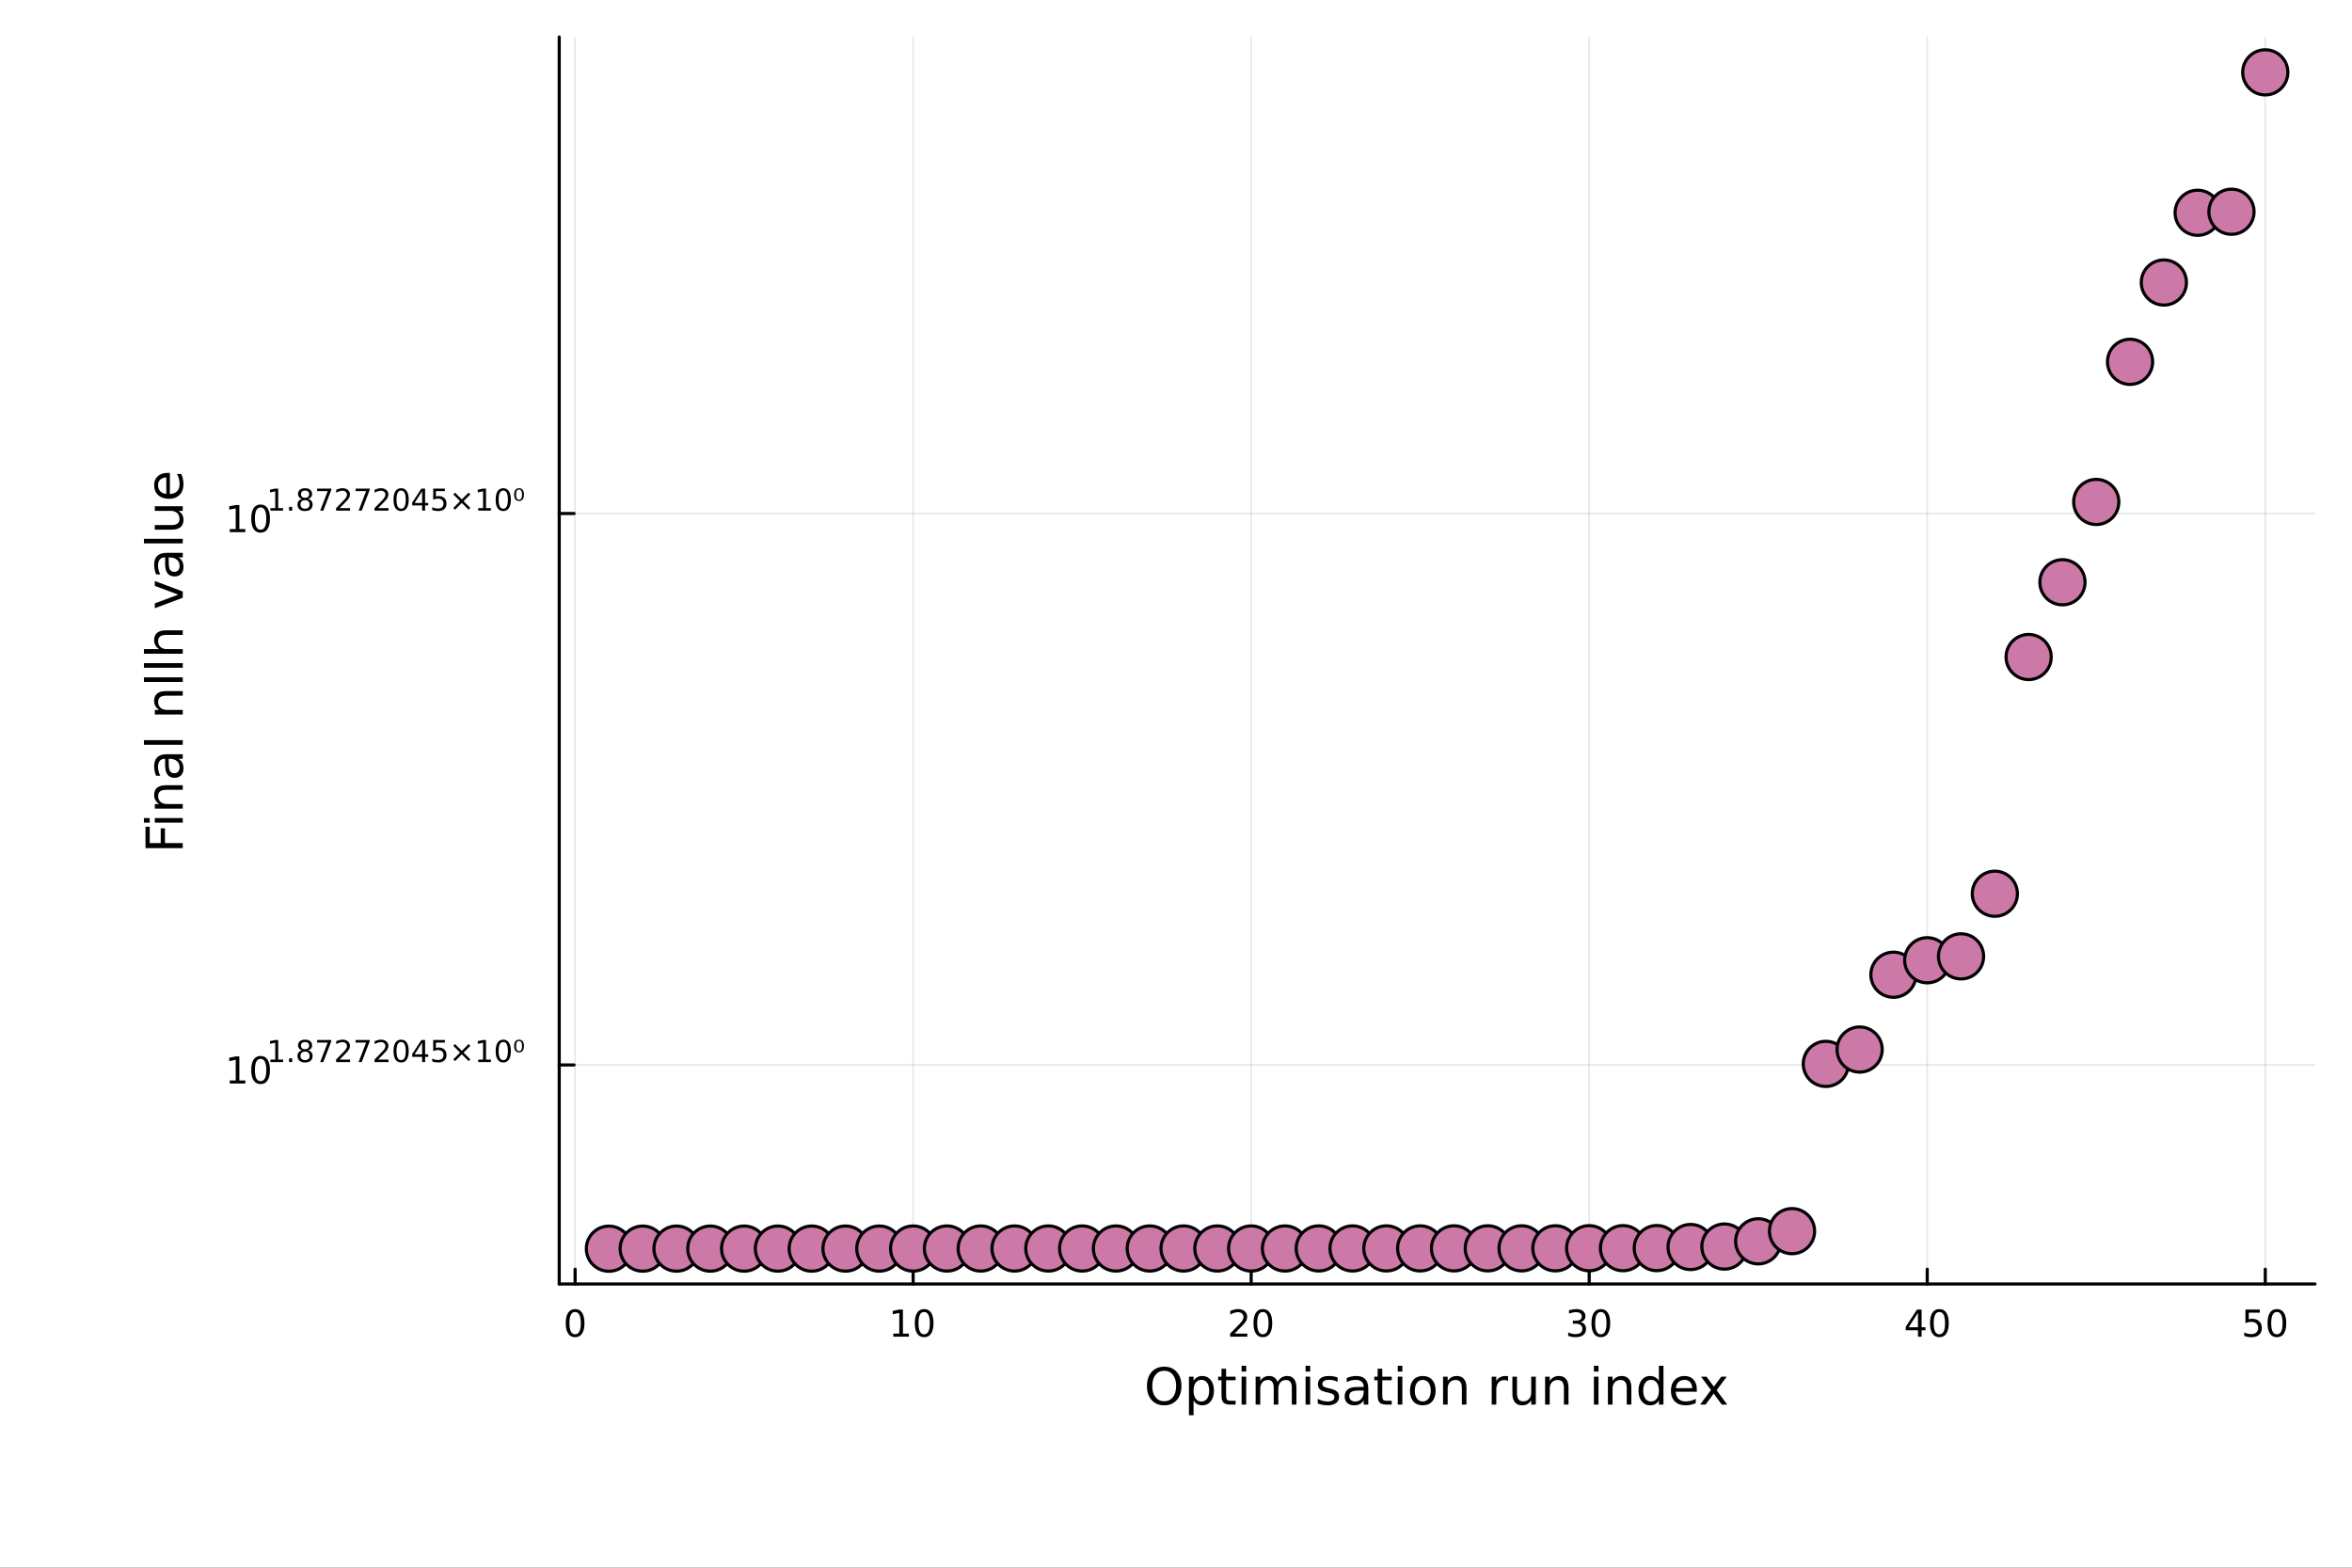 <?xml version="1.0" encoding="utf-8"?>
<svg xmlns="http://www.w3.org/2000/svg" xmlns:xlink="http://www.w3.org/1999/xlink" width="750" height="500" viewBox="0 0 3000 2000">
<rect x="0" y="0" width="3000" height="2000" fill="#333333" stroke="none"/>
<defs>
  <clipPath id="clip350">
    <rect x="0" y="0" width="3000" height="2000"/>
  </clipPath>
</defs>
<path clip-path="url(#clip350)" d="M0 2000 L3000 2000 L3000 0 L0 0  Z" fill="#ffffff" fill-rule="evenodd" fill-opacity="1"/>
<defs>
  <clipPath id="clip351">
    <rect x="600" y="0" width="2101" height="2000"/>
  </clipPath>
</defs>
<path clip-path="url(#clip350)" d="M713.294 1638.08 L2952.76 1638.08 L2952.76 47.244 L713.294 47.244  Z" fill="#ffffff" fill-rule="evenodd" fill-opacity="1"/>
<defs>
  <clipPath id="clip352">
    <rect x="713" y="47" width="2240" height="1592"/>
  </clipPath>
</defs>
<polyline clip-path="url(#clip352)" style="stroke:#000000; stroke-linecap:round; stroke-linejoin:round; stroke-width:2; stroke-opacity:0.1; fill:none" points="733.558,1638.07 733.558,47.237 "/>
<polyline clip-path="url(#clip352)" style="stroke:#000000; stroke-linecap:round; stroke-linejoin:round; stroke-width:2; stroke-opacity:0.1; fill:none" points="1164.72,1638.07 1164.72,47.237 "/>
<polyline clip-path="url(#clip352)" style="stroke:#000000; stroke-linecap:round; stroke-linejoin:round; stroke-width:2; stroke-opacity:0.1; fill:none" points="1595.88,1638.07 1595.88,47.237 "/>
<polyline clip-path="url(#clip352)" style="stroke:#000000; stroke-linecap:round; stroke-linejoin:round; stroke-width:2; stroke-opacity:0.1; fill:none" points="2027.05,1638.07 2027.05,47.237 "/>
<polyline clip-path="url(#clip352)" style="stroke:#000000; stroke-linecap:round; stroke-linejoin:round; stroke-width:2; stroke-opacity:0.1; fill:none" points="2458.21,1638.07 2458.21,47.237 "/>
<polyline clip-path="url(#clip352)" style="stroke:#000000; stroke-linecap:round; stroke-linejoin:round; stroke-width:2; stroke-opacity:0.1; fill:none" points="2889.37,1638.07 2889.37,47.237 "/>
<polyline clip-path="url(#clip352)" style="stroke:#000000; stroke-linecap:round; stroke-linejoin:round; stroke-width:2; stroke-opacity:0.1; fill:none" points="713.294,1358.61 2952.76,1358.61 "/>
<polyline clip-path="url(#clip352)" style="stroke:#000000; stroke-linecap:round; stroke-linejoin:round; stroke-width:2; stroke-opacity:0.1; fill:none" points="713.294,655.128 2952.76,655.128 "/>
<polyline clip-path="url(#clip350)" style="stroke:#000000; stroke-linecap:round; stroke-linejoin:round; stroke-width:4; stroke-opacity:1; fill:none" points="713.294,1638.07 2952.76,1638.07 "/>
<polyline clip-path="url(#clip350)" style="stroke:#000000; stroke-linecap:round; stroke-linejoin:round; stroke-width:4; stroke-opacity:1; fill:none" points="733.558,1638.07 733.558,1619.17 "/>
<polyline clip-path="url(#clip350)" style="stroke:#000000; stroke-linecap:round; stroke-linejoin:round; stroke-width:4; stroke-opacity:1; fill:none" points="1164.72,1638.07 1164.72,1619.17 "/>
<polyline clip-path="url(#clip350)" style="stroke:#000000; stroke-linecap:round; stroke-linejoin:round; stroke-width:4; stroke-opacity:1; fill:none" points="1595.88,1638.07 1595.88,1619.17 "/>
<polyline clip-path="url(#clip350)" style="stroke:#000000; stroke-linecap:round; stroke-linejoin:round; stroke-width:4; stroke-opacity:1; fill:none" points="2027.05,1638.07 2027.05,1619.17 "/>
<polyline clip-path="url(#clip350)" style="stroke:#000000; stroke-linecap:round; stroke-linejoin:round; stroke-width:4; stroke-opacity:1; fill:none" points="2458.21,1638.07 2458.21,1619.17 "/>
<polyline clip-path="url(#clip350)" style="stroke:#000000; stroke-linecap:round; stroke-linejoin:round; stroke-width:4; stroke-opacity:1; fill:none" points="2889.37,1638.07 2889.37,1619.17 "/>
<path clip-path="url(#clip350)" d="M733.558 1673.79 Q729.947 1673.79 728.119 1677.36 Q726.313 1680.9 726.313 1688.03 Q726.313 1695.14 728.119 1698.7 Q729.947 1702.24 733.558 1702.24 Q737.193 1702.24 738.998 1698.7 Q740.827 1695.14 740.827 1688.03 Q740.827 1680.9 738.998 1677.36 Q737.193 1673.79 733.558 1673.79 M733.558 1670.09 Q739.368 1670.09 742.424 1674.7 Q745.503 1679.28 745.503 1688.03 Q745.503 1696.76 742.424 1701.36 Q739.368 1705.95 733.558 1705.95 Q727.748 1705.95 724.669 1701.36 Q721.614 1696.76 721.614 1688.03 Q721.614 1679.28 724.669 1674.7 Q727.748 1670.09 733.558 1670.09 Z" fill="#000000" fill-rule="nonzero" fill-opacity="1" /><path clip-path="url(#clip350)" d="M1139.41 1701.34 L1147.05 1701.34 L1147.05 1674.97 L1138.74 1676.64 L1138.74 1672.38 L1147 1670.71 L1151.68 1670.71 L1151.68 1701.34 L1159.32 1701.34 L1159.32 1705.27 L1139.41 1705.27 L1139.41 1701.34 Z" fill="#000000" fill-rule="nonzero" fill-opacity="1" /><path clip-path="url(#clip350)" d="M1178.76 1673.79 Q1175.15 1673.79 1173.32 1677.36 Q1171.52 1680.9 1171.52 1688.03 Q1171.52 1695.14 1173.32 1698.7 Q1175.15 1702.24 1178.76 1702.24 Q1182.4 1702.24 1184.2 1698.7 Q1186.03 1695.14 1186.03 1688.03 Q1186.03 1680.9 1184.2 1677.36 Q1182.4 1673.79 1178.76 1673.79 M1178.76 1670.09 Q1184.57 1670.09 1187.63 1674.7 Q1190.71 1679.28 1190.71 1688.03 Q1190.71 1696.76 1187.63 1701.36 Q1184.57 1705.95 1178.76 1705.95 Q1172.95 1705.95 1169.87 1701.36 Q1166.82 1696.76 1166.82 1688.03 Q1166.82 1679.28 1169.87 1674.7 Q1172.95 1670.09 1178.76 1670.09 Z" fill="#000000" fill-rule="nonzero" fill-opacity="1" /><path clip-path="url(#clip350)" d="M1574.66 1701.34 L1590.98 1701.34 L1590.98 1705.27 L1569.03 1705.27 L1569.03 1701.34 Q1571.7 1698.59 1576.28 1693.96 Q1580.89 1689.3 1582.07 1687.96 Q1584.31 1685.44 1585.19 1683.7 Q1586.09 1681.94 1586.09 1680.25 Q1586.09 1677.5 1584.15 1675.76 Q1582.23 1674.03 1579.13 1674.03 Q1576.93 1674.03 1574.47 1674.79 Q1572.04 1675.55 1569.26 1677.1 L1569.26 1672.38 Q1572.09 1671.25 1574.54 1670.67 Q1577 1670.09 1579.03 1670.09 Q1584.4 1670.09 1587.6 1672.78 Q1590.79 1675.46 1590.79 1679.95 Q1590.79 1682.08 1589.98 1684 Q1589.2 1685.9 1587.09 1688.49 Q1586.51 1689.16 1583.41 1692.38 Q1580.31 1695.58 1574.66 1701.34 Z" fill="#000000" fill-rule="nonzero" fill-opacity="1" /><path clip-path="url(#clip350)" d="M1610.79 1673.79 Q1607.18 1673.79 1605.35 1677.36 Q1603.55 1680.9 1603.55 1688.03 Q1603.55 1695.14 1605.35 1698.7 Q1607.18 1702.24 1610.79 1702.24 Q1614.43 1702.24 1616.23 1698.7 Q1618.06 1695.14 1618.06 1688.03 Q1618.06 1680.9 1616.23 1677.36 Q1614.43 1673.79 1610.79 1673.79 M1610.79 1670.09 Q1616.6 1670.09 1619.66 1674.7 Q1622.74 1679.28 1622.74 1688.03 Q1622.74 1696.76 1619.66 1701.36 Q1616.6 1705.95 1610.79 1705.95 Q1604.98 1705.95 1601.9 1701.36 Q1598.85 1696.76 1598.85 1688.03 Q1598.85 1679.28 1601.9 1674.7 Q1604.98 1670.09 1610.79 1670.09 Z" fill="#000000" fill-rule="nonzero" fill-opacity="1" /><path clip-path="url(#clip350)" d="M2015.89 1686.64 Q2019.25 1687.36 2021.12 1689.63 Q2023.02 1691.9 2023.02 1695.23 Q2023.02 1700.34 2019.5 1703.15 Q2015.98 1705.95 2009.5 1705.95 Q2007.33 1705.95 2005.01 1705.51 Q2002.72 1705.09 2000.27 1704.23 L2000.27 1699.72 Q2002.21 1700.85 2004.53 1701.43 Q2006.84 1702.01 2009.36 1702.01 Q2013.76 1702.01 2016.05 1700.27 Q2018.37 1698.54 2018.37 1695.23 Q2018.37 1692.17 2016.22 1690.46 Q2014.09 1688.72 2010.27 1688.72 L2006.24 1688.72 L2006.24 1684.88 L2010.45 1684.88 Q2013.9 1684.88 2015.73 1683.52 Q2017.56 1682.13 2017.56 1679.53 Q2017.56 1676.87 2015.66 1675.46 Q2013.78 1674.03 2010.27 1674.03 Q2008.34 1674.03 2006.15 1674.44 Q2003.95 1674.86 2001.31 1675.74 L2001.31 1671.57 Q2003.97 1670.83 2006.28 1670.46 Q2008.62 1670.09 2010.68 1670.09 Q2016.01 1670.09 2019.11 1672.52 Q2022.21 1674.93 2022.21 1679.05 Q2022.21 1681.92 2020.57 1683.91 Q2018.92 1685.88 2015.89 1686.64 Z" fill="#000000" fill-rule="nonzero" fill-opacity="1" /><path clip-path="url(#clip350)" d="M2041.89 1673.79 Q2038.28 1673.79 2036.45 1677.36 Q2034.64 1680.9 2034.64 1688.03 Q2034.64 1695.14 2036.45 1698.7 Q2038.28 1702.24 2041.89 1702.24 Q2045.52 1702.24 2047.33 1698.7 Q2049.15 1695.14 2049.15 1688.03 Q2049.15 1680.9 2047.33 1677.36 Q2045.52 1673.79 2041.89 1673.79 M2041.89 1670.09 Q2047.7 1670.09 2050.75 1674.7 Q2053.83 1679.28 2053.83 1688.03 Q2053.83 1696.76 2050.75 1701.36 Q2047.7 1705.95 2041.89 1705.95 Q2036.08 1705.95 2033 1701.36 Q2029.94 1696.76 2029.94 1688.03 Q2029.94 1679.28 2033 1674.7 Q2036.08 1670.09 2041.89 1670.09 Z" fill="#000000" fill-rule="nonzero" fill-opacity="1" /><path clip-path="url(#clip350)" d="M2446.38 1674.79 L2434.58 1693.24 L2446.38 1693.24 L2446.38 1674.79 M2445.16 1670.71 L2451.04 1670.71 L2451.04 1693.24 L2455.97 1693.24 L2455.97 1697.13 L2451.04 1697.13 L2451.04 1705.27 L2446.38 1705.27 L2446.38 1697.13 L2430.78 1697.13 L2430.78 1692.61 L2445.16 1670.71 Z" fill="#000000" fill-rule="nonzero" fill-opacity="1" /><path clip-path="url(#clip350)" d="M2473.7 1673.79 Q2470.09 1673.79 2468.26 1677.36 Q2466.45 1680.9 2466.45 1688.03 Q2466.45 1695.14 2468.26 1698.7 Q2470.09 1702.24 2473.7 1702.24 Q2477.33 1702.24 2479.14 1698.7 Q2480.97 1695.14 2480.97 1688.03 Q2480.97 1680.9 2479.14 1677.36 Q2477.33 1673.79 2473.7 1673.79 M2473.7 1670.09 Q2479.51 1670.09 2482.56 1674.7 Q2485.64 1679.28 2485.64 1688.03 Q2485.64 1696.76 2482.56 1701.36 Q2479.51 1705.95 2473.7 1705.95 Q2467.89 1705.95 2464.81 1701.36 Q2461.75 1696.76 2461.75 1688.03 Q2461.75 1679.28 2464.81 1674.7 Q2467.89 1670.09 2473.7 1670.09 Z" fill="#000000" fill-rule="nonzero" fill-opacity="1" /><path clip-path="url(#clip350)" d="M2864.07 1670.71 L2882.43 1670.71 L2882.43 1674.65 L2868.36 1674.65 L2868.36 1683.12 Q2869.38 1682.77 2870.39 1682.61 Q2871.41 1682.43 2872.43 1682.43 Q2878.22 1682.43 2881.6 1685.6 Q2884.98 1688.77 2884.98 1694.19 Q2884.98 1699.77 2881.5 1702.87 Q2878.03 1705.95 2871.71 1705.95 Q2869.54 1705.95 2867.27 1705.58 Q2865.02 1705.21 2862.62 1704.46 L2862.62 1699.77 Q2864.7 1700.9 2866.92 1701.46 Q2869.14 1702.01 2871.62 1702.01 Q2875.62 1702.01 2877.96 1699.9 Q2880.3 1697.8 2880.3 1694.19 Q2880.3 1690.58 2877.96 1688.47 Q2875.62 1686.36 2871.62 1686.36 Q2869.75 1686.36 2867.87 1686.78 Q2866.02 1687.2 2864.07 1688.08 L2864.07 1670.71 Z" fill="#000000" fill-rule="nonzero" fill-opacity="1" /><path clip-path="url(#clip350)" d="M2904.19 1673.79 Q2900.58 1673.79 2898.75 1677.36 Q2896.94 1680.9 2896.94 1688.03 Q2896.94 1695.14 2898.75 1698.7 Q2900.58 1702.24 2904.19 1702.24 Q2907.82 1702.24 2909.63 1698.7 Q2911.46 1695.14 2911.46 1688.03 Q2911.46 1680.9 2909.63 1677.36 Q2907.82 1673.79 2904.19 1673.79 M2904.19 1670.09 Q2910 1670.09 2913.06 1674.7 Q2916.13 1679.28 2916.13 1688.03 Q2916.13 1696.76 2913.06 1701.36 Q2910 1705.95 2904.19 1705.95 Q2898.38 1705.95 2895.3 1701.36 Q2892.25 1696.76 2892.25 1688.03 Q2892.25 1679.28 2895.3 1674.7 Q2898.38 1670.09 2904.19 1670.09 Z" fill="#000000" fill-rule="nonzero" fill-opacity="1" /><path clip-path="url(#clip350)" d="M1484.98 1748.78 Q1477.98 1748.78 1473.84 1754 Q1469.73 1759.22 1469.73 1768.23 Q1469.73 1777.2 1473.84 1782.42 Q1477.98 1787.64 1484.98 1787.64 Q1491.98 1787.64 1496.06 1782.42 Q1500.16 1777.2 1500.16 1768.23 Q1500.16 1759.22 1496.06 1754 Q1491.98 1748.78 1484.98 1748.78 M1484.98 1743.56 Q1494.97 1743.56 1500.96 1750.28 Q1506.94 1756.96 1506.94 1768.23 Q1506.94 1779.46 1500.96 1786.18 Q1494.97 1792.86 1484.98 1792.86 Q1474.95 1792.86 1468.94 1786.18 Q1462.95 1779.5 1462.95 1768.23 Q1462.95 1756.96 1468.94 1750.28 Q1474.95 1743.56 1484.98 1743.56 Z" fill="#000000" fill-rule="nonzero" fill-opacity="1" /><path clip-path="url(#clip350)" d="M1522.41 1786.59 L1522.41 1805.5 L1516.52 1805.5 L1516.52 1756.29 L1522.41 1756.29 L1522.41 1761.7 Q1524.26 1758.52 1527.06 1756.99 Q1529.89 1755.43 1533.8 1755.43 Q1540.3 1755.43 1544.34 1760.59 Q1548.41 1765.75 1548.41 1774.15 Q1548.41 1782.55 1544.34 1787.71 Q1540.3 1792.86 1533.8 1792.86 Q1529.89 1792.86 1527.06 1791.34 Q1524.26 1789.78 1522.41 1786.59 M1542.33 1774.15 Q1542.33 1767.69 1539.66 1764.03 Q1537.02 1760.34 1532.37 1760.34 Q1527.73 1760.34 1525.05 1764.03 Q1522.41 1767.69 1522.41 1774.15 Q1522.41 1780.61 1525.05 1784.3 Q1527.73 1787.96 1532.37 1787.96 Q1537.02 1787.96 1539.66 1784.3 Q1542.33 1780.61 1542.33 1774.15 Z" fill="#000000" fill-rule="nonzero" fill-opacity="1" /><path clip-path="url(#clip350)" d="M1563.91 1746.17 L1563.91 1756.29 L1575.98 1756.29 L1575.98 1760.85 L1563.91 1760.85 L1563.91 1780.2 Q1563.91 1784.56 1565.09 1785.8 Q1566.3 1787.04 1569.96 1787.04 L1575.98 1787.04 L1575.98 1791.94 L1569.96 1791.94 Q1563.18 1791.94 1560.6 1789.43 Q1558.03 1786.88 1558.03 1780.2 L1558.03 1760.85 L1553.73 1760.85 L1553.73 1756.29 L1558.03 1756.29 L1558.03 1746.17 L1563.91 1746.17 Z" fill="#000000" fill-rule="nonzero" fill-opacity="1" /><path clip-path="url(#clip350)" d="M1583.68 1756.29 L1589.54 1756.29 L1589.54 1791.94 L1583.68 1791.94 L1583.68 1756.29 M1583.68 1742.42 L1589.54 1742.42 L1589.54 1749.83 L1583.68 1749.83 L1583.68 1742.42 Z" fill="#000000" fill-rule="nonzero" fill-opacity="1" /><path clip-path="url(#clip350)" d="M1629.54 1763.14 Q1631.74 1759.19 1634.8 1757.31 Q1637.85 1755.43 1641.99 1755.43 Q1647.56 1755.43 1650.58 1759.35 Q1653.61 1763.23 1653.61 1770.43 L1653.61 1791.94 L1647.72 1791.94 L1647.72 1770.62 Q1647.72 1765.49 1645.9 1763.01 Q1644.09 1760.53 1640.37 1760.53 Q1635.82 1760.53 1633.17 1763.55 Q1630.53 1766.57 1630.53 1771.79 L1630.53 1791.94 L1624.64 1791.94 L1624.64 1770.62 Q1624.64 1765.46 1622.83 1763.01 Q1621.01 1760.53 1617.23 1760.53 Q1612.74 1760.53 1610.1 1763.58 Q1607.46 1766.61 1607.46 1771.79 L1607.46 1791.94 L1601.57 1791.94 L1601.57 1756.29 L1607.46 1756.29 L1607.46 1761.83 Q1609.46 1758.55 1612.26 1756.99 Q1615.06 1755.43 1618.91 1755.43 Q1622.8 1755.43 1625.5 1757.41 Q1628.24 1759.38 1629.54 1763.14 Z" fill="#000000" fill-rule="nonzero" fill-opacity="1" /><path clip-path="url(#clip350)" d="M1665.29 1756.29 L1671.14 1756.29 L1671.14 1791.94 L1665.29 1791.94 L1665.29 1756.29 M1665.29 1742.42 L1671.14 1742.42 L1671.14 1749.83 L1665.29 1749.83 L1665.29 1742.42 Z" fill="#000000" fill-rule="nonzero" fill-opacity="1" /><path clip-path="url(#clip350)" d="M1706.12 1757.34 L1706.12 1762.88 Q1703.64 1761.61 1700.97 1760.97 Q1698.29 1760.34 1695.43 1760.34 Q1691.07 1760.34 1688.87 1761.67 Q1686.71 1763.01 1686.71 1765.68 Q1686.71 1767.72 1688.27 1768.9 Q1689.83 1770.04 1694.54 1771.09 L1696.54 1771.54 Q1702.78 1772.88 1705.39 1775.33 Q1708.03 1777.75 1708.03 1782.11 Q1708.03 1787.07 1704.09 1789.97 Q1700.17 1792.86 1693.3 1792.86 Q1690.43 1792.86 1687.31 1792.29 Q1684.23 1791.75 1680.79 1790.64 L1680.79 1784.59 Q1684.04 1786.28 1687.19 1787.14 Q1690.34 1787.96 1693.42 1787.96 Q1697.56 1787.96 1699.79 1786.56 Q1702.02 1785.13 1702.02 1782.55 Q1702.02 1780.16 1700.4 1778.89 Q1698.8 1777.62 1693.36 1776.44 L1691.32 1775.96 Q1685.88 1774.82 1683.46 1772.46 Q1681.04 1770.08 1681.04 1765.94 Q1681.04 1760.91 1684.61 1758.17 Q1688.17 1755.43 1694.73 1755.43 Q1697.98 1755.43 1700.84 1755.91 Q1703.71 1756.39 1706.12 1757.34 Z" fill="#000000" fill-rule="nonzero" fill-opacity="1" /><path clip-path="url(#clip350)" d="M1733.56 1774.02 Q1726.46 1774.02 1723.73 1775.65 Q1720.99 1777.27 1720.99 1781.18 Q1720.99 1784.3 1723.03 1786.15 Q1725.09 1787.96 1728.63 1787.96 Q1733.5 1787.96 1736.43 1784.53 Q1739.39 1781.06 1739.39 1775.33 L1739.39 1774.02 L1733.56 1774.02 M1745.24 1771.6 L1745.24 1791.94 L1739.39 1791.94 L1739.39 1786.53 Q1737.38 1789.78 1734.39 1791.34 Q1731.4 1792.86 1727.07 1792.86 Q1721.59 1792.86 1718.35 1789.81 Q1715.13 1786.72 1715.13 1781.57 Q1715.13 1775.55 1719.14 1772.49 Q1723.18 1769.44 1731.17 1769.44 L1739.39 1769.44 L1739.39 1768.87 Q1739.39 1764.82 1736.71 1762.63 Q1734.07 1760.4 1729.26 1760.4 Q1726.21 1760.4 1723.31 1761.13 Q1720.42 1761.86 1717.74 1763.33 L1717.74 1757.92 Q1720.96 1756.68 1723.98 1756.07 Q1727 1755.43 1729.87 1755.43 Q1737.6 1755.43 1741.42 1759.44 Q1745.24 1763.45 1745.24 1771.6 Z" fill="#000000" fill-rule="nonzero" fill-opacity="1" /><path clip-path="url(#clip350)" d="M1763.1 1746.17 L1763.1 1756.29 L1775.16 1756.29 L1775.16 1760.85 L1763.1 1760.85 L1763.1 1780.2 Q1763.1 1784.56 1764.28 1785.8 Q1765.48 1787.04 1769.14 1787.04 L1775.16 1787.04 L1775.16 1791.94 L1769.14 1791.94 Q1762.37 1791.94 1759.79 1789.43 Q1757.21 1786.88 1757.21 1780.2 L1757.21 1760.85 L1752.91 1760.85 L1752.91 1756.29 L1757.21 1756.29 L1757.21 1746.17 L1763.1 1746.17 Z" fill="#000000" fill-rule="nonzero" fill-opacity="1" /><path clip-path="url(#clip350)" d="M1782.86 1756.29 L1788.72 1756.29 L1788.72 1791.94 L1782.86 1791.94 L1782.86 1756.29 M1782.86 1742.42 L1788.72 1742.42 L1788.72 1749.83 L1782.86 1749.83 L1782.86 1742.42 Z" fill="#000000" fill-rule="nonzero" fill-opacity="1" /><path clip-path="url(#clip350)" d="M1814.79 1760.4 Q1810.08 1760.4 1807.34 1764.09 Q1804.6 1767.75 1804.6 1774.15 Q1804.6 1780.55 1807.31 1784.24 Q1810.04 1787.9 1814.79 1787.9 Q1819.47 1787.9 1822.2 1784.21 Q1824.94 1780.52 1824.94 1774.15 Q1824.94 1767.82 1822.2 1764.12 Q1819.47 1760.4 1814.79 1760.4 M1814.79 1755.43 Q1822.43 1755.43 1826.79 1760.4 Q1831.15 1765.36 1831.15 1774.15 Q1831.15 1782.9 1826.79 1787.9 Q1822.43 1792.86 1814.79 1792.86 Q1807.12 1792.86 1802.76 1787.9 Q1798.43 1782.9 1798.43 1774.15 Q1798.43 1765.36 1802.76 1760.4 Q1807.12 1755.43 1814.79 1755.43 Z" fill="#000000" fill-rule="nonzero" fill-opacity="1" /><path clip-path="url(#clip350)" d="M1870.49 1770.43 L1870.49 1791.94 L1864.63 1791.94 L1864.63 1770.62 Q1864.63 1765.56 1862.66 1763.04 Q1860.68 1760.53 1856.74 1760.53 Q1851.99 1760.53 1849.26 1763.55 Q1846.52 1766.57 1846.52 1771.79 L1846.52 1791.94 L1840.63 1791.94 L1840.63 1756.29 L1846.52 1756.29 L1846.52 1761.83 Q1848.62 1758.62 1851.45 1757.03 Q1854.32 1755.43 1858.04 1755.43 Q1864.18 1755.43 1867.34 1759.25 Q1870.49 1763.04 1870.49 1770.43 Z" fill="#000000" fill-rule="nonzero" fill-opacity="1" /><path clip-path="url(#clip350)" d="M1923.55 1761.77 Q1922.56 1761.2 1921.38 1760.94 Q1920.23 1760.65 1918.83 1760.65 Q1913.87 1760.65 1911.2 1763.9 Q1908.55 1767.12 1908.55 1773.16 L1908.55 1791.94 L1902.67 1791.94 L1902.67 1756.29 L1908.55 1756.29 L1908.55 1761.83 Q1910.4 1758.59 1913.36 1757.03 Q1916.32 1755.43 1920.55 1755.43 Q1921.16 1755.43 1921.89 1755.53 Q1922.62 1755.59 1923.51 1755.75 L1923.55 1761.77 Z" fill="#000000" fill-rule="nonzero" fill-opacity="1" /><path clip-path="url(#clip350)" d="M1929.08 1777.87 L1929.08 1756.29 L1934.94 1756.29 L1934.94 1777.65 Q1934.94 1782.71 1936.91 1785.26 Q1938.89 1787.77 1942.83 1787.77 Q1947.58 1787.77 1950.31 1784.75 Q1953.08 1781.72 1953.08 1776.5 L1953.08 1756.29 L1958.94 1756.29 L1958.94 1791.94 L1953.08 1791.94 L1953.08 1786.47 Q1950.95 1789.71 1948.12 1791.3 Q1945.32 1792.86 1941.59 1792.86 Q1935.45 1792.86 1932.27 1789.05 Q1929.08 1785.23 1929.08 1777.87 M1943.82 1755.43 L1943.82 1755.43 Z" fill="#000000" fill-rule="nonzero" fill-opacity="1" /><path clip-path="url(#clip350)" d="M2000.63 1770.43 L2000.63 1791.94 L1994.78 1791.94 L1994.78 1770.62 Q1994.78 1765.56 1992.8 1763.04 Q1990.83 1760.53 1986.88 1760.53 Q1982.14 1760.53 1979.4 1763.55 Q1976.67 1766.57 1976.67 1771.79 L1976.67 1791.94 L1970.78 1791.94 L1970.78 1756.29 L1976.67 1756.29 L1976.67 1761.83 Q1978.77 1758.62 1981.6 1757.03 Q1984.46 1755.43 1988.19 1755.43 Q1994.33 1755.43 1997.48 1759.25 Q2000.63 1763.04 2000.63 1770.43 Z" fill="#000000" fill-rule="nonzero" fill-opacity="1" /><path clip-path="url(#clip350)" d="M2033.04 1756.29 L2038.89 1756.29 L2038.89 1791.94 L2033.04 1791.94 L2033.04 1756.29 M2033.04 1742.42 L2038.89 1742.42 L2038.89 1749.83 L2033.04 1749.83 L2033.04 1742.42 Z" fill="#000000" fill-rule="nonzero" fill-opacity="1" /><path clip-path="url(#clip350)" d="M2080.78 1770.43 L2080.78 1791.94 L2074.92 1791.94 L2074.92 1770.62 Q2074.92 1765.56 2072.95 1763.04 Q2070.97 1760.53 2067.03 1760.53 Q2062.29 1760.53 2059.55 1763.55 Q2056.81 1766.57 2056.81 1771.79 L2056.81 1791.94 L2050.92 1791.94 L2050.92 1756.29 L2056.81 1756.29 L2056.81 1761.83 Q2058.91 1758.62 2061.74 1757.03 Q2064.61 1755.43 2068.33 1755.43 Q2074.48 1755.43 2077.63 1759.25 Q2080.78 1763.04 2080.78 1770.43 Z" fill="#000000" fill-rule="nonzero" fill-opacity="1" /><path clip-path="url(#clip350)" d="M2115.92 1761.7 L2115.92 1742.42 L2121.77 1742.42 L2121.77 1791.94 L2115.92 1791.94 L2115.92 1786.59 Q2114.07 1789.78 2111.24 1791.34 Q2108.44 1792.86 2104.49 1792.86 Q2098.03 1792.86 2093.96 1787.71 Q2089.91 1782.55 2089.91 1774.15 Q2089.91 1765.75 2093.96 1760.59 Q2098.03 1755.43 2104.49 1755.43 Q2108.44 1755.43 2111.24 1756.99 Q2114.07 1758.52 2115.92 1761.7 M2095.96 1774.15 Q2095.96 1780.61 2098.6 1784.3 Q2101.28 1787.96 2105.92 1787.96 Q2110.57 1787.96 2113.24 1784.3 Q2115.92 1780.61 2115.92 1774.15 Q2115.92 1767.69 2113.24 1764.03 Q2110.57 1760.34 2105.92 1760.34 Q2101.28 1760.34 2098.6 1764.03 Q2095.96 1767.69 2095.96 1774.15 Z" fill="#000000" fill-rule="nonzero" fill-opacity="1" /><path clip-path="url(#clip350)" d="M2164.33 1772.65 L2164.33 1775.52 L2137.4 1775.52 Q2137.78 1781.57 2141.03 1784.75 Q2144.31 1787.9 2150.13 1787.9 Q2153.51 1787.9 2156.66 1787.07 Q2159.84 1786.24 2162.96 1784.59 L2162.96 1790.13 Q2159.81 1791.46 2156.5 1792.16 Q2153.19 1792.86 2149.78 1792.86 Q2141.25 1792.86 2136.26 1787.9 Q2131.29 1782.93 2131.29 1774.47 Q2131.29 1765.71 2136 1760.59 Q2140.74 1755.43 2148.76 1755.43 Q2155.96 1755.43 2160.13 1760.08 Q2164.33 1764.7 2164.33 1772.65 M2158.47 1770.93 Q2158.41 1766.13 2155.77 1763.26 Q2153.16 1760.4 2148.83 1760.4 Q2143.93 1760.4 2140.97 1763.17 Q2138.04 1765.94 2137.59 1770.97 L2158.47 1770.93 Z" fill="#000000" fill-rule="nonzero" fill-opacity="1" /><path clip-path="url(#clip350)" d="M2202.43 1756.29 L2189.54 1773.64 L2203.1 1791.94 L2196.19 1791.94 L2185.81 1777.94 L2175.44 1791.94 L2168.53 1791.94 L2182.37 1773.29 L2169.71 1756.29 L2176.61 1756.29 L2186.07 1768.99 L2195.52 1756.29 L2202.43 1756.29 Z" fill="#000000" fill-rule="nonzero" fill-opacity="1" /><polyline clip-path="url(#clip350)" style="stroke:#000000; stroke-linecap:round; stroke-linejoin:round; stroke-width:4; stroke-opacity:1; fill:none" points="713.294,1638.07 713.294,47.237 "/>
<polyline clip-path="url(#clip350)" style="stroke:#000000; stroke-linecap:round; stroke-linejoin:round; stroke-width:4; stroke-opacity:1; fill:none" points="713.294,1358.61 732.191,1358.61 "/>
<polyline clip-path="url(#clip350)" style="stroke:#000000; stroke-linecap:round; stroke-linejoin:round; stroke-width:4; stroke-opacity:1; fill:none" points="713.294,655.128 732.191,655.128 "/>
<path clip-path="url(#clip350)" d="M293.034 1378.4 L300.673 1378.4 L300.673 1352.03 L292.363 1353.7 L292.363 1349.44 L300.626 1347.77 L305.302 1347.77 L305.302 1378.4 L312.941 1378.4 L312.941 1382.33 L293.034 1382.33 L293.034 1378.4 Z" fill="#000000" fill-rule="nonzero" fill-opacity="1" /><path clip-path="url(#clip350)" d="M332.385 1350.85 Q328.774 1350.85 326.946 1354.42 Q325.14 1357.96 325.14 1365.09 Q325.14 1372.2 326.946 1375.76 Q328.774 1379.3 332.385 1379.3 Q336.02 1379.3 337.825 1375.76 Q339.654 1372.2 339.654 1365.09 Q339.654 1357.96 337.825 1354.42 Q336.02 1350.85 332.385 1350.85 M332.385 1347.15 Q338.196 1347.15 341.251 1351.76 Q344.33 1356.34 344.33 1365.09 Q344.33 1373.82 341.251 1378.42 Q338.196 1383.01 332.385 1383.01 Q326.575 1383.01 323.497 1378.42 Q320.441 1373.82 320.441 1365.09 Q320.441 1356.34 323.497 1351.76 Q326.575 1347.15 332.385 1347.15 Z" fill="#000000" fill-rule="nonzero" fill-opacity="1" /><path clip-path="url(#clip350)" d="M344.875 1351.73 L351.082 1351.73 L351.082 1330.31 L344.33 1331.66 L344.33 1328.2 L351.044 1326.84 L354.843 1326.84 L354.843 1351.73 L361.05 1351.73 L361.05 1354.92 L344.875 1354.92 L344.875 1351.73 Z" fill="#000000" fill-rule="nonzero" fill-opacity="1" /><path clip-path="url(#clip350)" d="M368.724 1350.15 L372.692 1350.15 L372.692 1354.92 L368.724 1354.92 L368.724 1350.15 Z" fill="#000000" fill-rule="nonzero" fill-opacity="1" /><path clip-path="url(#clip350)" d="M389.092 1341.59 Q386.384 1341.59 384.823 1343.04 Q383.281 1344.49 383.281 1347.03 Q383.281 1349.56 384.823 1351.01 Q386.384 1352.46 389.092 1352.46 Q391.801 1352.46 393.362 1351.01 Q394.923 1349.55 394.923 1347.03 Q394.923 1344.49 393.362 1343.04 Q391.819 1341.59 389.092 1341.59 M385.293 1339.97 Q382.848 1339.37 381.475 1337.7 Q380.121 1336.02 380.121 1333.62 Q380.121 1330.25 382.51 1328.29 Q384.917 1326.34 389.092 1326.34 Q393.286 1326.34 395.675 1328.29 Q398.064 1330.25 398.064 1333.62 Q398.064 1336.02 396.691 1337.7 Q395.337 1339.37 392.91 1339.97 Q395.656 1340.61 397.18 1342.47 Q398.722 1344.34 398.722 1347.03 Q398.722 1351.11 396.22 1353.29 Q393.738 1355.47 389.092 1355.47 Q384.447 1355.47 381.945 1353.29 Q379.463 1351.11 379.463 1347.03 Q379.463 1344.34 381.005 1342.47 Q382.547 1340.61 385.293 1339.97 M383.901 1333.97 Q383.901 1336.15 385.256 1337.38 Q386.629 1338.6 389.092 1338.6 Q391.537 1338.6 392.91 1337.38 Q394.302 1336.15 394.302 1333.97 Q394.302 1331.79 392.91 1330.57 Q391.537 1329.35 389.092 1329.35 Q386.629 1329.35 385.256 1330.57 Q383.901 1331.79 383.901 1333.97 Z" fill="#000000" fill-rule="nonzero" fill-opacity="1" /><path clip-path="url(#clip350)" d="M404.515 1326.84 L422.57 1326.84 L422.57 1328.46 L412.376 1354.92 L408.408 1354.92 L418 1330.04 L404.515 1330.04 L404.515 1326.84 Z" fill="#000000" fill-rule="nonzero" fill-opacity="1" /><path clip-path="url(#clip350)" d="M433.253 1351.73 L446.512 1351.73 L446.512 1354.92 L428.683 1354.92 L428.683 1351.73 Q430.846 1349.49 434.57 1345.73 Q438.312 1341.95 439.271 1340.86 Q441.096 1338.81 441.811 1337.4 Q442.544 1335.97 442.544 1334.59 Q442.544 1332.36 440.964 1330.94 Q439.403 1329.53 436.883 1329.53 Q435.096 1329.53 433.103 1330.15 Q431.128 1330.78 428.871 1332.04 L428.871 1328.2 Q431.165 1327.28 433.159 1326.81 Q435.153 1326.34 436.808 1326.34 Q441.171 1326.34 443.767 1328.52 Q446.362 1330.7 446.362 1334.35 Q446.362 1336.08 445.704 1337.64 Q445.064 1339.18 443.353 1341.29 Q442.883 1341.83 440.362 1344.45 Q437.842 1347.04 433.253 1351.73 Z" fill="#000000" fill-rule="nonzero" fill-opacity="1" /><path clip-path="url(#clip350)" d="M453.528 1326.84 L471.583 1326.84 L471.583 1328.46 L461.389 1354.92 L457.421 1354.92 L467.013 1330.04 L453.528 1330.04 L453.528 1326.84 Z" fill="#000000" fill-rule="nonzero" fill-opacity="1" /><path clip-path="url(#clip350)" d="M482.266 1351.73 L495.525 1351.73 L495.525 1354.92 L477.696 1354.92 L477.696 1351.73 Q479.859 1349.49 483.583 1345.73 Q487.325 1341.95 488.285 1340.86 Q490.109 1338.81 490.824 1337.4 Q491.557 1335.97 491.557 1334.59 Q491.557 1332.36 489.977 1330.94 Q488.416 1329.53 485.896 1329.53 Q484.109 1329.53 482.116 1330.15 Q480.141 1330.78 477.884 1332.04 L477.884 1328.2 Q480.178 1327.28 482.172 1326.81 Q484.166 1326.34 485.821 1326.34 Q490.184 1326.34 492.78 1328.52 Q495.375 1330.7 495.375 1334.35 Q495.375 1336.08 494.717 1337.64 Q494.077 1339.18 492.366 1341.29 Q491.896 1341.83 489.375 1344.45 Q486.855 1347.04 482.266 1351.73 Z" fill="#000000" fill-rule="nonzero" fill-opacity="1" /><path clip-path="url(#clip350)" d="M511.625 1329.35 Q508.691 1329.35 507.205 1332.24 Q505.738 1335.12 505.738 1340.91 Q505.738 1346.69 507.205 1349.58 Q508.691 1352.46 511.625 1352.46 Q514.578 1352.46 516.045 1349.58 Q517.531 1346.69 517.531 1340.91 Q517.531 1335.12 516.045 1332.24 Q514.578 1329.35 511.625 1329.35 M511.625 1326.34 Q516.346 1326.34 518.828 1330.08 Q521.33 1333.8 521.33 1340.91 Q521.33 1348 518.828 1351.75 Q516.346 1355.47 511.625 1355.47 Q506.904 1355.47 504.403 1351.75 Q501.92 1348 501.92 1340.91 Q501.92 1333.8 504.403 1330.08 Q506.904 1326.34 511.625 1326.34 Z" fill="#000000" fill-rule="nonzero" fill-opacity="1" /><path clip-path="url(#clip350)" d="M538.445 1330.15 L528.853 1345.14 L538.445 1345.14 L538.445 1330.15 M537.448 1326.84 L542.225 1326.84 L542.225 1345.14 L546.231 1345.14 L546.231 1348.3 L542.225 1348.3 L542.225 1354.92 L538.445 1354.92 L538.445 1348.3 L525.768 1348.3 L525.768 1344.64 L537.448 1326.84 Z" fill="#000000" fill-rule="nonzero" fill-opacity="1" /><path clip-path="url(#clip350)" d="M552.551 1326.84 L567.465 1326.84 L567.465 1330.04 L556.03 1330.04 L556.03 1336.93 Q556.858 1336.64 557.685 1336.51 Q558.513 1336.36 559.34 1336.36 Q564.042 1336.36 566.788 1338.94 Q569.534 1341.51 569.534 1345.92 Q569.534 1350.45 566.713 1352.97 Q563.892 1355.47 558.757 1355.47 Q556.989 1355.47 555.146 1355.17 Q553.322 1354.87 551.366 1354.27 L551.366 1350.45 Q553.058 1351.37 554.864 1351.82 Q556.67 1352.27 558.682 1352.27 Q561.936 1352.27 563.835 1350.56 Q565.735 1348.85 565.735 1345.92 Q565.735 1342.98 563.835 1341.27 Q561.936 1339.56 558.682 1339.56 Q557.159 1339.56 555.635 1339.9 Q554.131 1340.24 552.551 1340.95 L552.551 1326.84 Z" fill="#000000" fill-rule="nonzero" fill-opacity="1" /><path clip-path="url(#clip350)" d="M599.909 1334.24 L591.313 1342.87 L599.909 1351.46 L597.67 1353.74 L589.038 1345.11 L580.405 1353.74 L578.186 1351.46 L586.762 1342.87 L578.186 1334.24 L580.405 1331.96 L589.038 1340.59 L597.67 1331.96 L599.909 1334.24 Z" fill="#000000" fill-rule="nonzero" fill-opacity="1" /><path clip-path="url(#clip350)" d="M609.952 1351.73 L616.159 1351.73 L616.159 1330.31 L609.407 1331.66 L609.407 1328.2 L616.121 1326.84 L619.92 1326.84 L619.92 1351.73 L626.127 1351.73 L626.127 1354.92 L609.952 1354.92 L609.952 1351.73 Z" fill="#000000" fill-rule="nonzero" fill-opacity="1" /><path clip-path="url(#clip350)" d="M641.925 1329.35 Q638.991 1329.35 637.505 1332.24 Q636.038 1335.12 636.038 1340.91 Q636.038 1346.69 637.505 1349.58 Q638.991 1352.46 641.925 1352.46 Q644.878 1352.46 646.345 1349.58 Q647.831 1346.69 647.831 1340.91 Q647.831 1335.12 646.345 1332.24 Q644.878 1329.35 641.925 1329.35 M641.925 1326.34 Q646.646 1326.34 649.129 1330.08 Q651.63 1333.8 651.63 1340.91 Q651.63 1348 649.129 1351.75 Q646.646 1355.47 641.925 1355.47 Q637.204 1355.47 634.703 1351.75 Q632.22 1348 632.22 1340.91 Q632.22 1333.8 634.703 1330.08 Q637.204 1326.34 641.925 1326.34 Z" fill="#000000" fill-rule="nonzero" fill-opacity="1" /><path clip-path="url(#clip350)" d="M664.908 1329.63 Q663.968 1328.01 662.068 1328.01 Q660.169 1328.01 659.228 1329.63 Q658.269 1331.25 658.269 1334.48 Q658.269 1337.73 659.228 1339.35 Q660.169 1340.97 662.068 1340.97 Q663.968 1340.97 664.908 1339.35 Q665.867 1337.73 665.867 1334.48 Q665.867 1331.25 664.908 1329.63 M662.068 1326.34 Q665.096 1326.34 666.695 1328.42 Q668.294 1330.51 668.294 1334.48 Q668.294 1338.47 666.695 1340.56 Q665.096 1342.64 662.068 1342.64 Q659.021 1342.64 657.423 1340.56 Q655.824 1338.47 655.824 1334.48 Q655.824 1330.51 657.423 1328.42 Q659.021 1326.34 662.068 1326.34 Z" fill="#000000" fill-rule="nonzero" fill-opacity="1" /><path clip-path="url(#clip350)" d="M293.034 674.92 L300.673 674.92 L300.673 648.554 L292.363 650.221 L292.363 645.962 L300.626 644.295 L305.302 644.295 L305.302 674.92 L312.941 674.92 L312.941 678.855 L293.034 678.855 L293.034 674.92 Z" fill="#000000" fill-rule="nonzero" fill-opacity="1" /><path clip-path="url(#clip350)" d="M332.385 647.374 Q328.774 647.374 326.946 650.939 Q325.14 654.48 325.14 661.61 Q325.14 668.716 326.946 672.281 Q328.774 675.823 332.385 675.823 Q336.02 675.823 337.825 672.281 Q339.654 668.716 339.654 661.61 Q339.654 654.48 337.825 650.939 Q336.02 647.374 332.385 647.374 M332.385 643.67 Q338.196 643.67 341.251 648.277 Q344.33 652.86 344.33 661.61 Q344.33 670.337 341.251 674.943 Q338.196 679.526 332.385 679.526 Q326.575 679.526 323.497 674.943 Q320.441 670.337 320.441 661.61 Q320.441 652.86 323.497 648.277 Q326.575 643.67 332.385 643.67 Z" fill="#000000" fill-rule="nonzero" fill-opacity="1" /><path clip-path="url(#clip350)" d="M344.875 648.247 L351.082 648.247 L351.082 626.825 L344.33 628.18 L344.33 624.719 L351.044 623.365 L354.843 623.365 L354.843 648.247 L361.05 648.247 L361.05 651.445 L344.875 651.445 L344.875 648.247 Z" fill="#000000" fill-rule="nonzero" fill-opacity="1" /><path clip-path="url(#clip350)" d="M368.724 646.668 L372.692 646.668 L372.692 651.445 L368.724 651.445 L368.724 646.668 Z" fill="#000000" fill-rule="nonzero" fill-opacity="1" /><path clip-path="url(#clip350)" d="M389.092 638.11 Q386.384 638.11 384.823 639.558 Q383.281 641.006 383.281 643.545 Q383.281 646.085 384.823 647.533 Q386.384 648.981 389.092 648.981 Q391.801 648.981 393.362 647.533 Q394.923 646.066 394.923 643.545 Q394.923 641.006 393.362 639.558 Q391.819 638.11 389.092 638.11 M385.293 636.493 Q382.848 635.891 381.475 634.217 Q380.121 632.543 380.121 630.136 Q380.121 626.769 382.51 624.813 Q384.917 622.857 389.092 622.857 Q393.286 622.857 395.675 624.813 Q398.064 626.769 398.064 630.136 Q398.064 632.543 396.691 634.217 Q395.337 635.891 392.91 636.493 Q395.656 637.132 397.18 638.994 Q398.722 640.856 398.722 643.545 Q398.722 647.627 396.22 649.808 Q393.738 651.99 389.092 651.99 Q384.447 651.99 381.945 649.808 Q379.463 647.627 379.463 643.545 Q379.463 640.856 381.005 638.994 Q382.547 637.132 385.293 636.493 M383.901 630.493 Q383.901 632.675 385.256 633.897 Q386.629 635.12 389.092 635.12 Q391.537 635.12 392.91 633.897 Q394.302 632.675 394.302 630.493 Q394.302 628.311 392.91 627.089 Q391.537 625.866 389.092 625.866 Q386.629 625.866 385.256 627.089 Q383.901 628.311 383.901 630.493 Z" fill="#000000" fill-rule="nonzero" fill-opacity="1" /><path clip-path="url(#clip350)" d="M404.515 623.365 L422.57 623.365 L422.57 624.982 L412.376 651.445 L408.408 651.445 L418 626.562 L404.515 626.562 L404.515 623.365 Z" fill="#000000" fill-rule="nonzero" fill-opacity="1" /><path clip-path="url(#clip350)" d="M433.253 648.247 L446.512 648.247 L446.512 651.445 L428.683 651.445 L428.683 648.247 Q430.846 646.009 434.57 642.248 Q438.312 638.467 439.271 637.377 Q441.096 635.326 441.811 633.916 Q442.544 632.486 442.544 631.114 Q442.544 628.875 440.964 627.465 Q439.403 626.054 436.883 626.054 Q435.096 626.054 433.103 626.675 Q431.128 627.296 428.871 628.556 L428.871 624.719 Q431.165 623.797 433.159 623.327 Q435.153 622.857 436.808 622.857 Q441.171 622.857 443.767 625.039 Q446.362 627.22 446.362 630.869 Q446.362 632.599 445.704 634.16 Q445.064 635.703 443.353 637.809 Q442.883 638.355 440.362 640.969 Q437.842 643.564 433.253 648.247 Z" fill="#000000" fill-rule="nonzero" fill-opacity="1" /><path clip-path="url(#clip350)" d="M453.528 623.365 L471.583 623.365 L471.583 624.982 L461.389 651.445 L457.421 651.445 L467.013 626.562 L453.528 626.562 L453.528 623.365 Z" fill="#000000" fill-rule="nonzero" fill-opacity="1" /><path clip-path="url(#clip350)" d="M482.266 648.247 L495.525 648.247 L495.525 651.445 L477.696 651.445 L477.696 648.247 Q479.859 646.009 483.583 642.248 Q487.325 638.467 488.285 637.377 Q490.109 635.326 490.824 633.916 Q491.557 632.486 491.557 631.114 Q491.557 628.875 489.977 627.465 Q488.416 626.054 485.896 626.054 Q484.109 626.054 482.116 626.675 Q480.141 627.296 477.884 628.556 L477.884 624.719 Q480.178 623.797 482.172 623.327 Q484.166 622.857 485.821 622.857 Q490.184 622.857 492.78 625.039 Q495.375 627.22 495.375 630.869 Q495.375 632.599 494.717 634.16 Q494.077 635.703 492.366 637.809 Q491.896 638.355 489.375 640.969 Q486.855 643.564 482.266 648.247 Z" fill="#000000" fill-rule="nonzero" fill-opacity="1" /><path clip-path="url(#clip350)" d="M511.625 625.866 Q508.691 625.866 507.205 628.763 Q505.738 631.64 505.738 637.433 Q505.738 643.207 507.205 646.103 Q508.691 648.981 511.625 648.981 Q514.578 648.981 516.045 646.103 Q517.531 643.207 517.531 637.433 Q517.531 631.64 516.045 628.763 Q514.578 625.866 511.625 625.866 M511.625 622.857 Q516.346 622.857 518.828 626.6 Q521.33 630.324 521.33 637.433 Q521.33 644.523 518.828 648.266 Q516.346 651.99 511.625 651.99 Q506.904 651.99 504.403 648.266 Q501.92 644.523 501.92 637.433 Q501.92 630.324 504.403 626.6 Q506.904 622.857 511.625 622.857 Z" fill="#000000" fill-rule="nonzero" fill-opacity="1" /><path clip-path="url(#clip350)" d="M538.445 626.675 L528.853 641.665 L538.445 641.665 L538.445 626.675 M537.448 623.365 L542.225 623.365 L542.225 641.665 L546.231 641.665 L546.231 644.824 L542.225 644.824 L542.225 651.445 L538.445 651.445 L538.445 644.824 L525.768 644.824 L525.768 641.157 L537.448 623.365 Z" fill="#000000" fill-rule="nonzero" fill-opacity="1" /><path clip-path="url(#clip350)" d="M552.551 623.365 L567.465 623.365 L567.465 626.562 L556.03 626.562 L556.03 633.446 Q556.858 633.164 557.685 633.032 Q558.513 632.881 559.34 632.881 Q564.042 632.881 566.788 635.458 Q569.534 638.035 569.534 642.436 Q569.534 646.968 566.713 649.489 Q563.892 651.99 558.757 651.99 Q556.989 651.99 555.146 651.689 Q553.322 651.388 551.366 650.786 L551.366 646.968 Q553.058 647.89 554.864 648.341 Q556.67 648.793 558.682 648.793 Q561.936 648.793 563.835 647.081 Q565.735 645.37 565.735 642.436 Q565.735 639.502 563.835 637.79 Q561.936 636.079 558.682 636.079 Q557.159 636.079 555.635 636.417 Q554.131 636.756 552.551 637.471 L552.551 623.365 Z" fill="#000000" fill-rule="nonzero" fill-opacity="1" /><path clip-path="url(#clip350)" d="M599.909 630.756 L591.313 639.389 L599.909 647.984 L597.67 650.26 L589.038 641.627 L580.405 650.26 L578.186 647.984 L586.762 639.389 L578.186 630.756 L580.405 628.48 L589.038 637.113 L597.67 628.48 L599.909 630.756 Z" fill="#000000" fill-rule="nonzero" fill-opacity="1" /><path clip-path="url(#clip350)" d="M609.952 648.247 L616.159 648.247 L616.159 626.825 L609.407 628.18 L609.407 624.719 L616.121 623.365 L619.92 623.365 L619.92 648.247 L626.127 648.247 L626.127 651.445 L609.952 651.445 L609.952 648.247 Z" fill="#000000" fill-rule="nonzero" fill-opacity="1" /><path clip-path="url(#clip350)" d="M641.925 625.866 Q638.991 625.866 637.505 628.763 Q636.038 631.64 636.038 637.433 Q636.038 643.207 637.505 646.103 Q638.991 648.981 641.925 648.981 Q644.878 648.981 646.345 646.103 Q647.831 643.207 647.831 637.433 Q647.831 631.64 646.345 628.763 Q644.878 625.866 641.925 625.866 M641.925 622.857 Q646.646 622.857 649.129 626.6 Q651.63 630.324 651.63 637.433 Q651.63 644.523 649.129 648.266 Q646.646 651.99 641.925 651.99 Q637.204 651.99 634.703 648.266 Q632.22 644.523 632.22 637.433 Q632.22 630.324 634.703 626.6 Q637.204 622.857 641.925 622.857 Z" fill="#000000" fill-rule="nonzero" fill-opacity="1" /><path clip-path="url(#clip350)" d="M664.908 626.148 Q663.968 624.531 662.068 624.531 Q660.169 624.531 659.228 626.148 Q658.269 627.766 658.269 631.001 Q658.269 634.254 659.228 635.872 Q660.169 637.489 662.068 637.489 Q663.968 637.489 664.908 635.872 Q665.867 634.254 665.867 631.001 Q665.867 627.766 664.908 626.148 M662.068 622.857 Q665.096 622.857 666.695 624.945 Q668.294 627.032 668.294 631.001 Q668.294 634.988 666.695 637.076 Q665.096 639.163 662.068 639.163 Q659.021 639.163 657.423 637.076 Q655.824 634.988 655.824 631.001 Q655.824 627.032 657.423 624.945 Q659.021 622.857 662.068 622.857 Z" fill="#000000" fill-rule="nonzero" fill-opacity="1" /><path clip-path="url(#clip350)" d="M185.587 1082.01 L185.587 1054.7 L190.997 1054.7 L190.997 1075.58 L205.002 1075.58 L205.002 1056.74 L210.413 1056.74 L210.413 1075.58 L233.107 1075.58 L233.107 1082.01 L185.587 1082.01 Z" fill="#000000" fill-rule="nonzero" fill-opacity="1" /><path clip-path="url(#clip350)" d="M197.459 1049.51 L197.459 1043.66 L233.107 1043.66 L233.107 1049.51 L197.459 1049.51 M183.581 1049.51 L183.581 1043.66 L190.997 1043.66 L190.997 1049.51 L183.581 1049.51 Z" fill="#000000" fill-rule="nonzero" fill-opacity="1" /><path clip-path="url(#clip350)" d="M211.59 1001.77 L233.107 1001.77 L233.107 1007.63 L211.781 1007.63 Q206.721 1007.63 204.206 1009.6 Q201.692 1011.57 201.692 1015.52 Q201.692 1020.26 204.715 1023 Q207.739 1025.74 212.959 1025.74 L233.107 1025.74 L233.107 1031.63 L197.459 1031.63 L197.459 1025.74 L202.997 1025.74 Q199.782 1023.64 198.191 1020.81 Q196.599 1017.94 196.599 1014.22 Q196.599 1008.07 200.419 1004.92 Q204.206 1001.77 211.59 1001.77 Z" fill="#000000" fill-rule="nonzero" fill-opacity="1" /><path clip-path="url(#clip350)" d="M215.187 973.89 Q215.187 980.988 216.81 983.725 Q218.434 986.462 222.348 986.462 Q225.468 986.462 227.314 984.425 Q229.128 982.356 229.128 978.823 Q229.128 973.953 225.69 971.025 Q222.221 968.065 216.492 968.065 L215.187 968.065 L215.187 973.89 M212.768 962.209 L233.107 962.209 L233.107 968.065 L227.696 968.065 Q230.942 970.07 232.502 973.062 Q234.03 976.054 234.03 980.383 Q234.03 985.857 230.974 989.104 Q227.887 992.319 222.73 992.319 Q216.715 992.319 213.659 988.308 Q210.604 984.266 210.604 976.277 L210.604 968.065 L210.031 968.065 Q205.989 968.065 203.792 970.739 Q201.564 973.381 201.564 978.187 Q201.564 981.242 202.296 984.139 Q203.029 987.035 204.493 989.709 L199.082 989.709 Q197.841 986.494 197.236 983.47 Q196.599 980.447 196.599 977.582 Q196.599 969.848 200.61 966.028 Q204.62 962.209 212.768 962.209 Z" fill="#000000" fill-rule="nonzero" fill-opacity="1" /><path clip-path="url(#clip350)" d="M183.581 950.146 L183.581 944.289 L233.107 944.289 L233.107 950.146 L183.581 950.146 Z" fill="#000000" fill-rule="nonzero" fill-opacity="1" /><path clip-path="url(#clip350)" d="M211.59 881.683 L233.107 881.683 L233.107 887.539 L211.781 887.539 Q206.721 887.539 204.206 889.512 Q201.692 891.486 201.692 895.432 Q201.692 900.175 204.715 902.912 Q207.739 905.649 212.959 905.649 L233.107 905.649 L233.107 911.538 L197.459 911.538 L197.459 905.649 L202.997 905.649 Q199.782 903.549 198.191 900.716 Q196.599 897.851 196.599 894.128 Q196.599 887.985 200.419 884.834 Q204.206 881.683 211.59 881.683 Z" fill="#000000" fill-rule="nonzero" fill-opacity="1" /><path clip-path="url(#clip350)" d="M183.581 870.001 L183.581 864.145 L233.107 864.145 L233.107 870.001 L183.581 870.001 Z" fill="#000000" fill-rule="nonzero" fill-opacity="1" /><path clip-path="url(#clip350)" d="M183.581 851.891 L183.581 846.035 L233.107 846.035 L233.107 851.891 L183.581 851.891 Z" fill="#000000" fill-rule="nonzero" fill-opacity="1" /><path clip-path="url(#clip350)" d="M211.59 804.148 L233.107 804.148 L233.107 810.005 L211.781 810.005 Q206.721 810.005 204.206 811.978 Q201.692 813.951 201.692 817.898 Q201.692 822.641 204.715 825.378 Q207.739 828.115 212.959 828.115 L233.107 828.115 L233.107 834.003 L183.581 834.003 L183.581 828.115 L202.997 828.115 Q199.782 826.014 198.191 823.182 Q196.599 820.317 196.599 816.593 Q196.599 810.45 200.419 807.299 Q204.206 804.148 211.59 804.148 Z" fill="#000000" fill-rule="nonzero" fill-opacity="1" /><path clip-path="url(#clip350)" d="M197.459 775.948 L197.459 769.742 L227.377 758.602 L197.459 747.462 L197.459 741.255 L233.107 754.623 L233.107 762.58 L197.459 775.948 Z" fill="#000000" fill-rule="nonzero" fill-opacity="1" /><path clip-path="url(#clip350)" d="M215.187 716.97 Q215.187 724.068 216.81 726.805 Q218.434 729.542 222.348 729.542 Q225.468 729.542 227.314 727.505 Q229.128 725.436 229.128 721.903 Q229.128 717.034 225.69 714.105 Q222.221 711.145 216.492 711.145 L215.187 711.145 L215.187 716.97 M212.768 705.289 L233.107 705.289 L233.107 711.145 L227.696 711.145 Q230.942 713.15 232.502 716.142 Q234.03 719.134 234.03 723.463 Q234.03 728.937 230.974 732.184 Q227.887 735.399 222.73 735.399 Q216.715 735.399 213.659 731.388 Q210.604 727.346 210.604 719.357 L210.604 711.145 L210.031 711.145 Q205.989 711.145 203.792 713.819 Q201.564 716.461 201.564 721.267 Q201.564 724.322 202.296 727.219 Q203.029 730.115 204.493 732.789 L199.082 732.789 Q197.841 729.574 197.236 726.55 Q196.599 723.527 196.599 720.662 Q196.599 712.928 200.61 709.108 Q204.62 705.289 212.768 705.289 Z" fill="#000000" fill-rule="nonzero" fill-opacity="1" /><path clip-path="url(#clip350)" d="M183.581 693.226 L183.581 687.369 L233.107 687.369 L233.107 693.226 L183.581 693.226 Z" fill="#000000" fill-rule="nonzero" fill-opacity="1" /><path clip-path="url(#clip350)" d="M219.038 675.72 L197.459 675.72 L197.459 669.864 L218.816 669.864 Q223.876 669.864 226.423 667.89 Q228.937 665.917 228.937 661.97 Q228.937 657.228 225.913 654.49 Q222.89 651.721 217.67 651.721 L197.459 651.721 L197.459 645.865 L233.107 645.865 L233.107 651.721 L227.632 651.721 Q230.879 653.854 232.47 656.687 Q234.03 659.488 234.03 663.212 Q234.03 669.354 230.21 672.537 Q226.391 675.72 219.038 675.72 M196.599 660.984 L196.599 660.984 Z" fill="#000000" fill-rule="nonzero" fill-opacity="1" /><path clip-path="url(#clip350)" d="M213.818 603.31 L216.683 603.31 L216.683 630.237 Q222.73 629.855 225.913 626.609 Q229.064 623.33 229.064 617.506 Q229.064 614.132 228.237 610.981 Q227.409 607.798 225.754 604.679 L231.292 604.679 Q232.629 607.83 233.329 611.14 Q234.03 614.45 234.03 617.856 Q234.03 626.386 229.064 631.383 Q224.099 636.348 215.633 636.348 Q206.88 636.348 201.755 631.638 Q196.599 626.895 196.599 618.874 Q196.599 611.681 201.246 607.512 Q205.861 603.31 213.818 603.31 M212.1 609.167 Q207.294 609.23 204.429 611.872 Q201.564 614.482 201.564 618.811 Q201.564 623.712 204.334 626.672 Q207.103 629.601 212.132 630.046 L212.1 609.167 Z" fill="#000000" fill-rule="nonzero" fill-opacity="1" /><circle clip-path="url(#clip352)" cx="776.675" cy="1593.04" r="28.8" fill="#cc79a7" fill-rule="evenodd" fill-opacity="1" stroke="#000000" stroke-opacity="1" stroke-width="4"/>
<circle clip-path="url(#clip352)" cx="819.791" cy="1592.95" r="28.8" fill="#cc79a7" fill-rule="evenodd" fill-opacity="1" stroke="#000000" stroke-opacity="1" stroke-width="4"/>
<circle clip-path="url(#clip352)" cx="862.907" cy="1592.94" r="28.8" fill="#cc79a7" fill-rule="evenodd" fill-opacity="1" stroke="#000000" stroke-opacity="1" stroke-width="4"/>
<circle clip-path="url(#clip352)" cx="906.024" cy="1592.93" r="28.8" fill="#cc79a7" fill-rule="evenodd" fill-opacity="1" stroke="#000000" stroke-opacity="1" stroke-width="4"/>
<circle clip-path="url(#clip352)" cx="949.14" cy="1592.92" r="28.8" fill="#cc79a7" fill-rule="evenodd" fill-opacity="1" stroke="#000000" stroke-opacity="1" stroke-width="4"/>
<circle clip-path="url(#clip352)" cx="992.256" cy="1592.91" r="28.8" fill="#cc79a7" fill-rule="evenodd" fill-opacity="1" stroke="#000000" stroke-opacity="1" stroke-width="4"/>
<circle clip-path="url(#clip352)" cx="1035.37" cy="1592.91" r="28.8" fill="#cc79a7" fill-rule="evenodd" fill-opacity="1" stroke="#000000" stroke-opacity="1" stroke-width="4"/>
<circle clip-path="url(#clip352)" cx="1078.49" cy="1592.89" r="28.8" fill="#cc79a7" fill-rule="evenodd" fill-opacity="1" stroke="#000000" stroke-opacity="1" stroke-width="4"/>
<circle clip-path="url(#clip352)" cx="1121.61" cy="1592.89" r="28.8" fill="#cc79a7" fill-rule="evenodd" fill-opacity="1" stroke="#000000" stroke-opacity="1" stroke-width="4"/>
<circle clip-path="url(#clip352)" cx="1164.72" cy="1592.83" r="28.8" fill="#cc79a7" fill-rule="evenodd" fill-opacity="1" stroke="#000000" stroke-opacity="1" stroke-width="4"/>
<circle clip-path="url(#clip352)" cx="1207.84" cy="1592.8" r="28.8" fill="#cc79a7" fill-rule="evenodd" fill-opacity="1" stroke="#000000" stroke-opacity="1" stroke-width="4"/>
<circle clip-path="url(#clip352)" cx="1250.95" cy="1592.8" r="28.8" fill="#cc79a7" fill-rule="evenodd" fill-opacity="1" stroke="#000000" stroke-opacity="1" stroke-width="4"/>
<circle clip-path="url(#clip352)" cx="1294.07" cy="1592.79" r="28.8" fill="#cc79a7" fill-rule="evenodd" fill-opacity="1" stroke="#000000" stroke-opacity="1" stroke-width="4"/>
<circle clip-path="url(#clip352)" cx="1337.19" cy="1592.78" r="28.8" fill="#cc79a7" fill-rule="evenodd" fill-opacity="1" stroke="#000000" stroke-opacity="1" stroke-width="4"/>
<circle clip-path="url(#clip352)" cx="1380.3" cy="1592.78" r="28.8" fill="#cc79a7" fill-rule="evenodd" fill-opacity="1" stroke="#000000" stroke-opacity="1" stroke-width="4"/>
<circle clip-path="url(#clip352)" cx="1423.42" cy="1592.78" r="28.8" fill="#cc79a7" fill-rule="evenodd" fill-opacity="1" stroke="#000000" stroke-opacity="1" stroke-width="4"/>
<circle clip-path="url(#clip352)" cx="1466.54" cy="1592.77" r="28.8" fill="#cc79a7" fill-rule="evenodd" fill-opacity="1" stroke="#000000" stroke-opacity="1" stroke-width="4"/>
<circle clip-path="url(#clip352)" cx="1509.65" cy="1592.77" r="28.8" fill="#cc79a7" fill-rule="evenodd" fill-opacity="1" stroke="#000000" stroke-opacity="1" stroke-width="4"/>
<circle clip-path="url(#clip352)" cx="1552.77" cy="1592.77" r="28.8" fill="#cc79a7" fill-rule="evenodd" fill-opacity="1" stroke="#000000" stroke-opacity="1" stroke-width="4"/>
<circle clip-path="url(#clip352)" cx="1595.88" cy="1592.77" r="28.8" fill="#cc79a7" fill-rule="evenodd" fill-opacity="1" stroke="#000000" stroke-opacity="1" stroke-width="4"/>
<circle clip-path="url(#clip352)" cx="1639" cy="1592.76" r="28.8" fill="#cc79a7" fill-rule="evenodd" fill-opacity="1" stroke="#000000" stroke-opacity="1" stroke-width="4"/>
<circle clip-path="url(#clip352)" cx="1682.12" cy="1592.71" r="28.8" fill="#cc79a7" fill-rule="evenodd" fill-opacity="1" stroke="#000000" stroke-opacity="1" stroke-width="4"/>
<circle clip-path="url(#clip352)" cx="1725.23" cy="1592.71" r="28.8" fill="#cc79a7" fill-rule="evenodd" fill-opacity="1" stroke="#000000" stroke-opacity="1" stroke-width="4"/>
<circle clip-path="url(#clip352)" cx="1768.35" cy="1592.66" r="28.8" fill="#cc79a7" fill-rule="evenodd" fill-opacity="1" stroke="#000000" stroke-opacity="1" stroke-width="4"/>
<circle clip-path="url(#clip352)" cx="1811.47" cy="1592.66" r="28.8" fill="#cc79a7" fill-rule="evenodd" fill-opacity="1" stroke="#000000" stroke-opacity="1" stroke-width="4"/>
<circle clip-path="url(#clip352)" cx="1854.58" cy="1592.6" r="28.8" fill="#cc79a7" fill-rule="evenodd" fill-opacity="1" stroke="#000000" stroke-opacity="1" stroke-width="4"/>
<circle clip-path="url(#clip352)" cx="1897.7" cy="1592.59" r="28.8" fill="#cc79a7" fill-rule="evenodd" fill-opacity="1" stroke="#000000" stroke-opacity="1" stroke-width="4"/>
<circle clip-path="url(#clip352)" cx="1940.82" cy="1592.59" r="28.8" fill="#cc79a7" fill-rule="evenodd" fill-opacity="1" stroke="#000000" stroke-opacity="1" stroke-width="4"/>
<circle clip-path="url(#clip352)" cx="1983.93" cy="1592.55" r="28.8" fill="#cc79a7" fill-rule="evenodd" fill-opacity="1" stroke="#000000" stroke-opacity="1" stroke-width="4"/>
<circle clip-path="url(#clip352)" cx="2027.05" cy="1592.43" r="28.8" fill="#cc79a7" fill-rule="evenodd" fill-opacity="1" stroke="#000000" stroke-opacity="1" stroke-width="4"/>
<circle clip-path="url(#clip352)" cx="2070.16" cy="1592.37" r="28.8" fill="#cc79a7" fill-rule="evenodd" fill-opacity="1" stroke="#000000" stroke-opacity="1" stroke-width="4"/>
<circle clip-path="url(#clip352)" cx="2113.28" cy="1592.27" r="28.8" fill="#cc79a7" fill-rule="evenodd" fill-opacity="1" stroke="#000000" stroke-opacity="1" stroke-width="4"/>
<circle clip-path="url(#clip352)" cx="2156.4" cy="1590.88" r="28.8" fill="#cc79a7" fill-rule="evenodd" fill-opacity="1" stroke="#000000" stroke-opacity="1" stroke-width="4"/>
<circle clip-path="url(#clip352)" cx="2199.51" cy="1590.31" r="28.8" fill="#cc79a7" fill-rule="evenodd" fill-opacity="1" stroke="#000000" stroke-opacity="1" stroke-width="4"/>
<circle clip-path="url(#clip352)" cx="2242.63" cy="1583.64" r="28.8" fill="#cc79a7" fill-rule="evenodd" fill-opacity="1" stroke="#000000" stroke-opacity="1" stroke-width="4"/>
<circle clip-path="url(#clip352)" cx="2285.75" cy="1570.65" r="28.8" fill="#cc79a7" fill-rule="evenodd" fill-opacity="1" stroke="#000000" stroke-opacity="1" stroke-width="4"/>
<circle clip-path="url(#clip352)" cx="2328.86" cy="1357.27" r="28.8" fill="#cc79a7" fill-rule="evenodd" fill-opacity="1" stroke="#000000" stroke-opacity="1" stroke-width="4"/>
<circle clip-path="url(#clip352)" cx="2371.98" cy="1338.97" r="28.8" fill="#cc79a7" fill-rule="evenodd" fill-opacity="1" stroke="#000000" stroke-opacity="1" stroke-width="4"/>
<circle clip-path="url(#clip352)" cx="2415.1" cy="1243.52" r="28.8" fill="#cc79a7" fill-rule="evenodd" fill-opacity="1" stroke="#000000" stroke-opacity="1" stroke-width="4"/>
<circle clip-path="url(#clip352)" cx="2458.21" cy="1225.06" r="28.8" fill="#cc79a7" fill-rule="evenodd" fill-opacity="1" stroke="#000000" stroke-opacity="1" stroke-width="4"/>
<circle clip-path="url(#clip352)" cx="2501.33" cy="1220.1" r="28.8" fill="#cc79a7" fill-rule="evenodd" fill-opacity="1" stroke="#000000" stroke-opacity="1" stroke-width="4"/>
<circle clip-path="url(#clip352)" cx="2544.44" cy="1140.19" r="28.8" fill="#cc79a7" fill-rule="evenodd" fill-opacity="1" stroke="#000000" stroke-opacity="1" stroke-width="4"/>
<circle clip-path="url(#clip352)" cx="2587.56" cy="838.196" r="28.8" fill="#cc79a7" fill-rule="evenodd" fill-opacity="1" stroke="#000000" stroke-opacity="1" stroke-width="4"/>
<circle clip-path="url(#clip352)" cx="2630.68" cy="742.838" r="28.8" fill="#cc79a7" fill-rule="evenodd" fill-opacity="1" stroke="#000000" stroke-opacity="1" stroke-width="4"/>
<circle clip-path="url(#clip352)" cx="2673.79" cy="640.368" r="28.8" fill="#cc79a7" fill-rule="evenodd" fill-opacity="1" stroke="#000000" stroke-opacity="1" stroke-width="4"/>
<circle clip-path="url(#clip352)" cx="2716.91" cy="461.591" r="28.8" fill="#cc79a7" fill-rule="evenodd" fill-opacity="1" stroke="#000000" stroke-opacity="1" stroke-width="4"/>
<circle clip-path="url(#clip352)" cx="2760.03" cy="360.414" r="28.8" fill="#cc79a7" fill-rule="evenodd" fill-opacity="1" stroke="#000000" stroke-opacity="1" stroke-width="4"/>
<circle clip-path="url(#clip352)" cx="2803.14" cy="271.467" r="28.8" fill="#cc79a7" fill-rule="evenodd" fill-opacity="1" stroke="#000000" stroke-opacity="1" stroke-width="4"/>
<circle clip-path="url(#clip352)" cx="2846.26" cy="270.14" r="28.8" fill="#cc79a7" fill-rule="evenodd" fill-opacity="1" stroke="#000000" stroke-opacity="1" stroke-width="4"/>
<circle clip-path="url(#clip352)" cx="2889.37" cy="92.276" r="28.8" fill="#cc79a7" fill-rule="evenodd" fill-opacity="1" stroke="#000000" stroke-opacity="1" stroke-width="4"/>
</svg>

